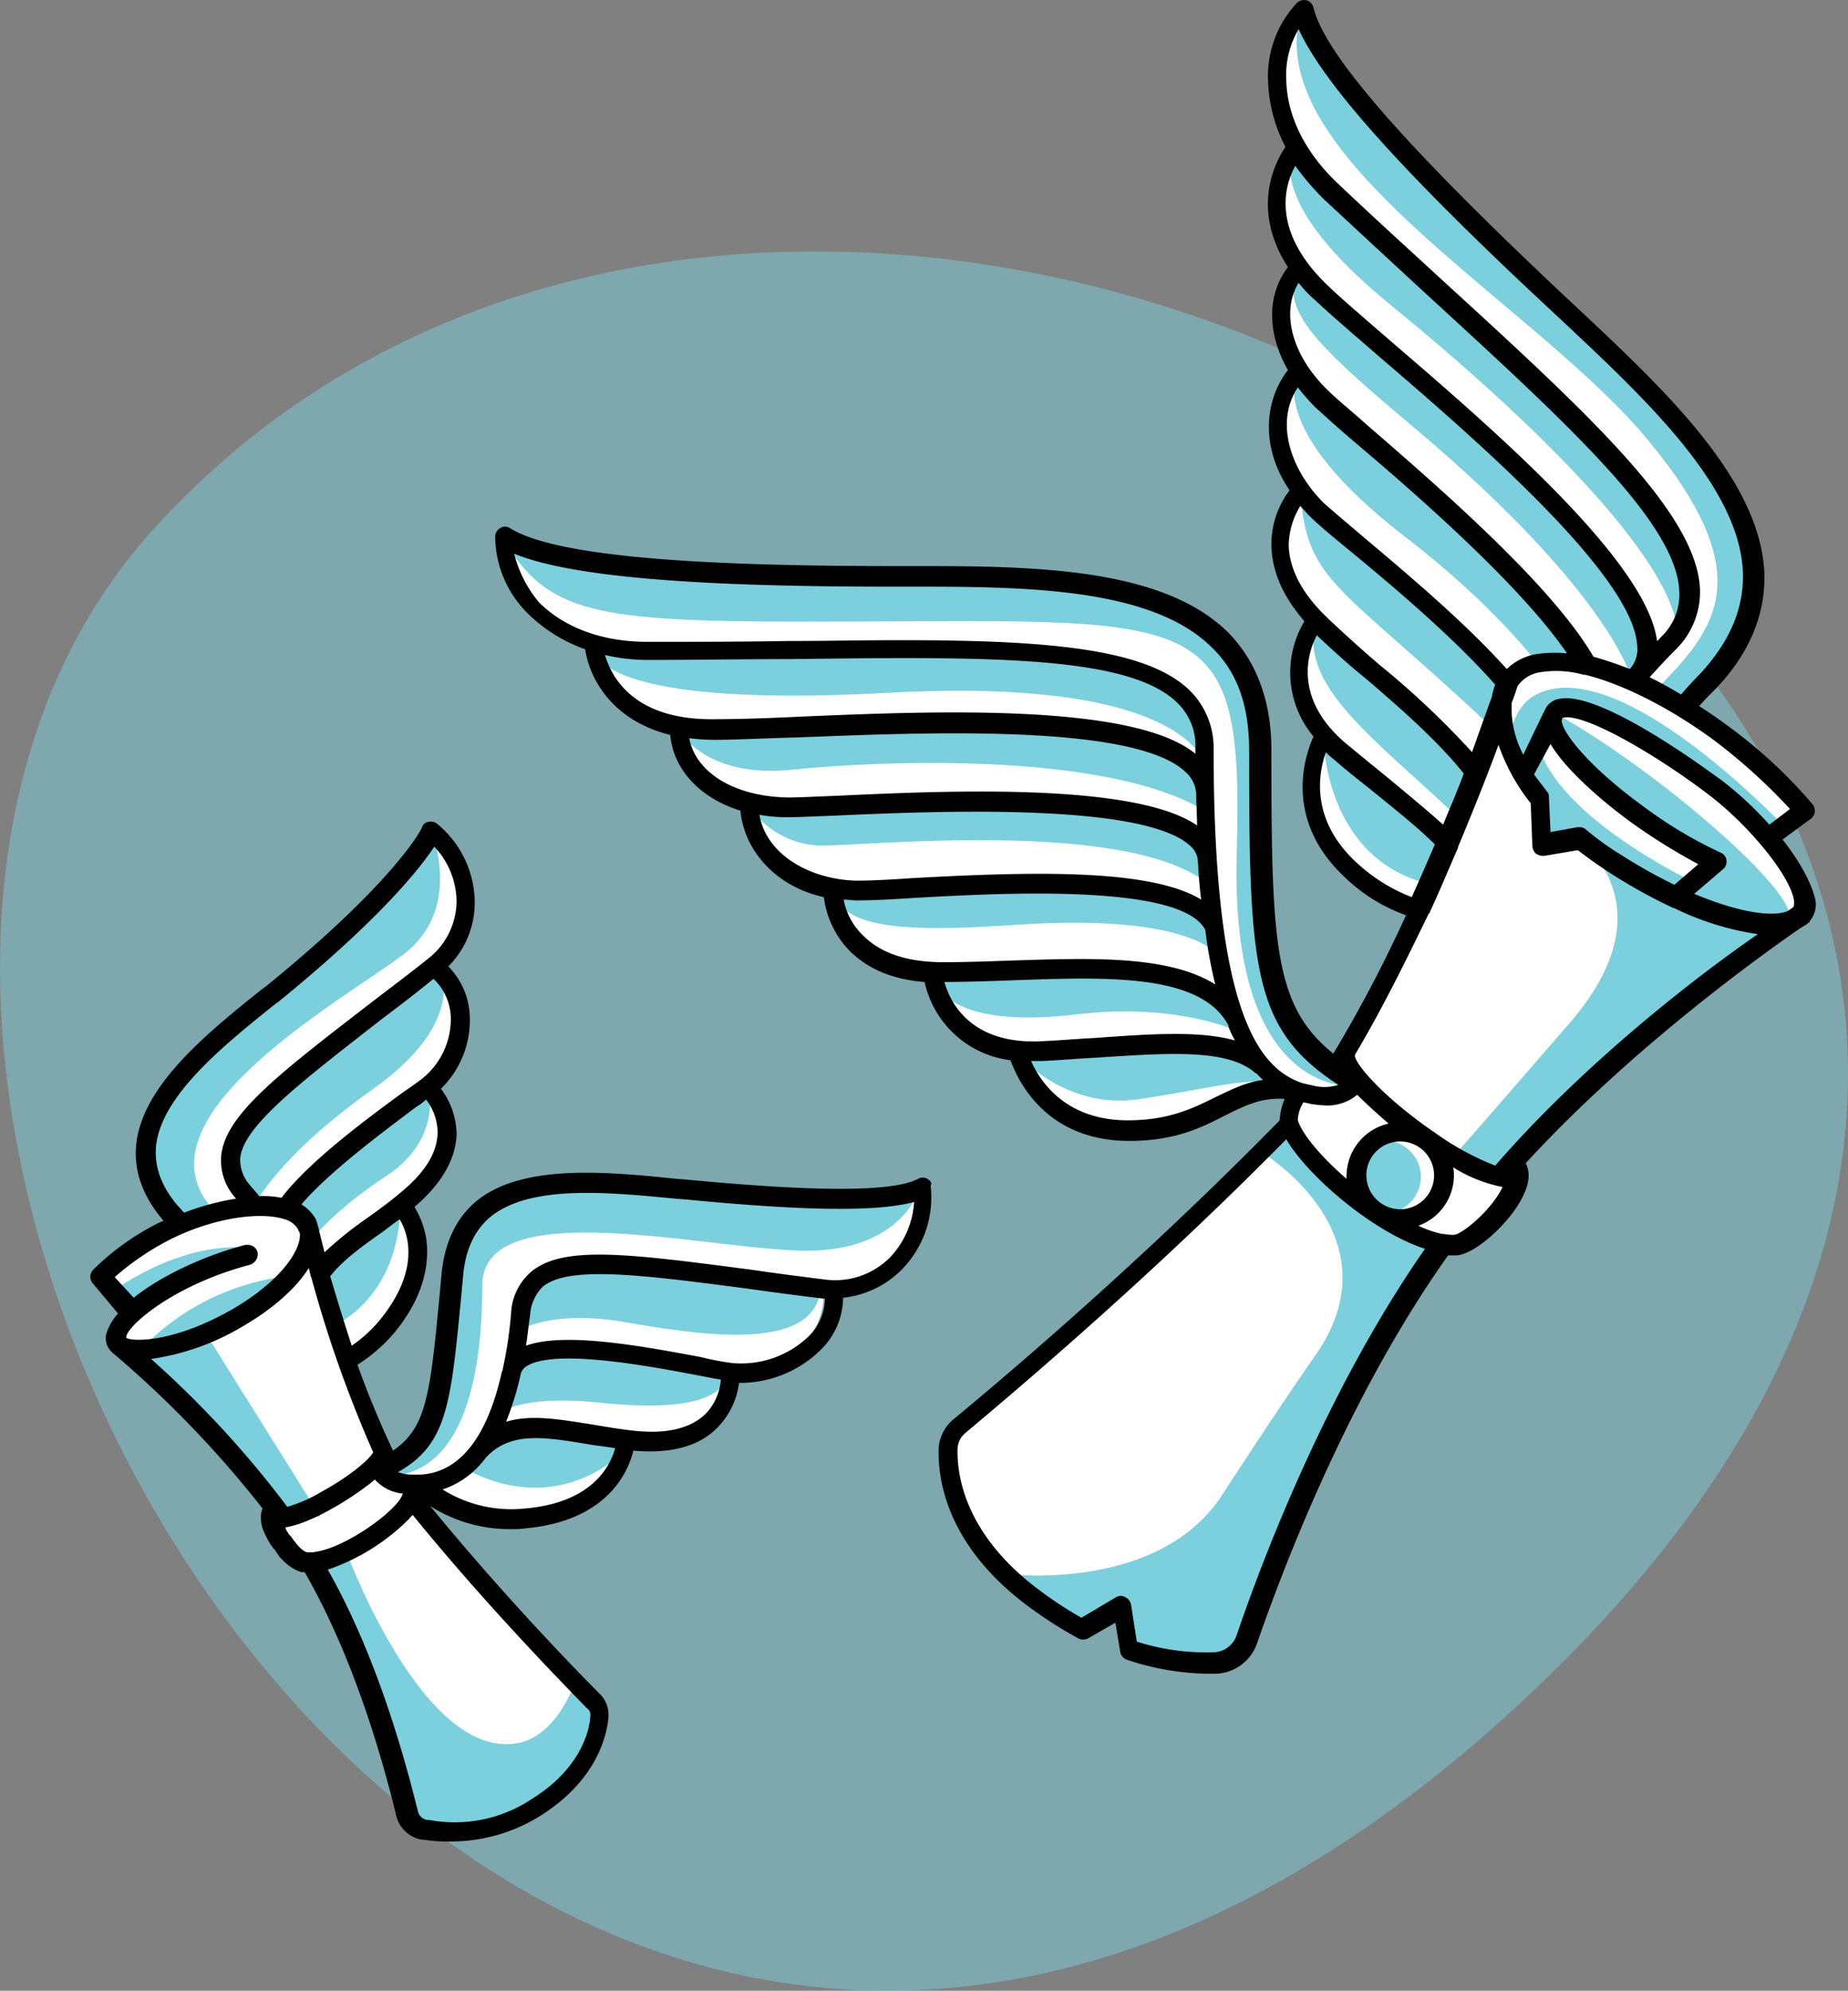 <svg xmlns="http://www.w3.org/2000/svg" width="300" height="323" viewBox="0 0 300 323">
    <rect x="0" y="0" width="300" height="323" fill="#808080" stroke="none"/>
    <defs>
        <style>
            .cls-1,.cls-3{fill:#7ccfdd}.cls-1{opacity:.5}.cls-2{fill:#fff}
        </style>
    </defs>
    <g id="the-parchment-flies-away_touched" transform="translate(-87.41 -76.862)">
        <path id="path670" d="M112.451 152.2c-85.824 94.346 63.7 342.774 225.221 187.356S225.328 28.19 112.451 152.2z" class="cls-1" transform="translate(0 10.365)"/>
        <path id="path672" d="M360.912 208.439a77.224 77.224 0 0 0-13.942-12.87c-2.011-1.475-3.888-2.681-5.9-3.888 1.207-1.341 2.547-2.815 4.022-4.29 20.109-21.315-4.558-42.9-24.4-61.667C294.016 100.656 281.415 85.91 279.4 78c-4.558 4.692-6.3 13.808-.938 22.79l-.268-.268s-7.373 8.446.67 19.439c-4.156 4.29-3.888 10.859-.134 16.891-4.424 4.692-4.826 12.6.268 19.439 0 0-8.982 9.116 2.413 21.047 0 0-7.105 8.982 1.341 18.768 0 0-6.7 11.529 4.156 21.852 3.351 3.217 8.312 5.5 11.127 6.569l-12.467 23.728c-.4.536-1.073 1.072-1.609 1.743-11.127-8.312-11.663-18.366-11.663-51.479 0-29.225-32.71-28.152-60.058-28.152-36.6 0-55.9-2.011-62.74-6.435-.134 6.569 4.96 14.344 15.015 17.294l-.4-.134s.536 11.261 13.808 13.808c0 6.033 4.558 10.591 11.529 12.333 0 6.569 5.094 12.467 13.54 13.942 0 0-.268 12.87 16.221 13.674 0 0 1.072 11.4 13.808 12.736 0 0 2.949 13 17.964 13 12.333 0 15.953-6.569 24.131-6.837l3.62.536c-.4.536-2.011 3.485-1.475 5.094-23.46 24-47.457 44.24-53.624 49.334a4.712 4.712 0 0 0-1.743 3.62c-.268 4.558 1.072 14.881 14.21 24.667a70.127 70.127 0 0 0 7.507 4.826l6.435-3.754 1.206 7.105a37.832 37.832 0 0 0 13.808 2.145 5.78 5.78 0 0 0 5.228-3.888c3.486-10.054 14.747-40.486 31.772-64.214a5.97 5.97 0 0 0 2.145.134c2.547-.134 9.652-6.7 10.189-10.993a5.081 5.081 0 0 0-.67-2.279c15.819-20.109 46.653-40.486 46.653-40.486 2.011-2.011-.8-7.373-5.228-12.467zm-74.4 38.877c0 .134-.134.268-.268.4-.003-.131.131-.265.265-.399z" class="cls-2" transform="translate(19.363 .387)"/>
        <path id="path674" d="M145 254.8l13-4.156c-5.225-.533-9.648-.131-13 4.156z" class="cls-2" transform="translate(19.138 58.474)"/>
        <path id="path676" d="M233.023 235.979c-4.424 2.279-16.221 2.413-38.341.268-16.623-1.609-36.33-4.156-38.073 13.54-.67 7.239-1.207 12.736-1.877 16.891l-6.032 12.737-3.083-.8-5.228-15.283a21.1 21.1 0 0 0 5.631-4.96 22.791 22.791 0 0 0 3.888-6.435l.268-.268v-.269c2.681-7.775-1.743-12.736-1.743-12.736.268-.268.536-.4.8-.67 12.333-10.188 3.217-18.232 3.217-18.232a13.231 13.231 0 0 0 4.96-8.982c.4-3.888-.67-8.044-3.888-10.591 7.239-5.765 6.7-16.221-.4-21.986 0 0-4.022 8.714-25.873 26.41-12.467 10.054-27.616 21.986-16.623 35.258.67.8 1.207 1.475 1.743 2.145a17.455 17.455 0 0 0-2.279 1.072 47.368 47.368 0 0 0-10.59 7.37l4.424 5.362 3.083-1.475c-4.156 2.949-6.167 5.9-4.558 7.239l25.069 26.678h-.134a2 2 0 0 0-.4 1.341c0 2.681 3.888 6.971 5.5 7.239h1.341c8.848 15.283 13.942 34.453 15.551 40.754a3.411 3.411 0 0 0 2.949 2.681 24.877 24.877 0 0 0 18.1-3.754c8.446-5.362 9.92-12.065 10.054-14.881a3.14 3.14 0 0 0-.938-2.279c-3.351-3.352-16.087-16.355-28.421-31.638v-3.62a22.8 22.8 0 0 0 17.294 5.5c15.551-1.341 16.355-12.736 16.355-12.736.4 0 .67.134 1.072.134 16.489 1.609 15.819-10.993 15.819-10.993 7.775.938 16.087-5.63 15.283-13.674 9.779 1.071 17.157-6.972 16.08-16.357zm-87.675 42.5z" class="cls-2" transform="translate(4.118 33.619)"/>
        <g id="g716" transform="translate(168.997 78.387)">
            <path id="path678" d="M307.007 187.9a5.434 5.434 0 0 1-1.207.67 2.175 2.175 0 0 0 1.207-.67z" class="cls-3" transform="translate(-96.4 -40.569)"/>
            <circle id="circle680" cx="5.899" cy="5.899" r="5.899" class="cls-3" transform="translate(137.276 183.527)"/>
            <path id="path682" d="M282.062 164.658s6.569-5.63 33.783 20.243l2.815-2.145s-27.75-29.493-41.022-21.181c-3.754 2.413-3.888 8.312-3.888 8.312l4.96 8.446.268 7.507 6.167-1.073s9.25 5.9 14.076 8.58a113.743 113.743 0 0 1-14.076-8.58s15.149 10.591-1.475 29.761-19.17 21.986-19.17 21.986 4.022 3.888 7.909 2.815c0 0 28.421-29.9 47.323-41.424a6.233 6.233 0 0 1-1.207.4c5.899-1.874-19.438-24.128-36.463-33.647zm-3.352 5.094l2.413-5.094s-.67 9.786 26.41 24l-5.5 6.033a6.533 6.533 0 0 0-.938-.4l2.949-2.547s-21.714-10.194-25.334-21.991z" class="cls-3" transform="translate(-110.466 -50.038)"/>
            <path id="path684" d="M274.416 230.723c-3.754-2.413-13.406-9.116-18.634-16.623l-3.083 3.217s21.449 13.138 8.714 32.174c-4.96 7.105-10.457 15.417-15.417 23.058-10.591 16.489-36.2 12.87-36.2 12.87a43.827 43.827 0 0 0 13.406 9.92l6.435-3.754 1.206 7.105s16.489 6.569 19.17-1.877c11.529-36.062 32.174-64.885 32.174-64.885l-7.105-1.877c-.263.002-.397.27-.666.672z" class="cls-3" transform="translate(-129.096 -31.646)"/>
            <path id="path686" d="M261.5 120.405c21.852 17.83 45.58 40.62 46.384 53.087 0 0 11.529-12.468-28.555-45.848-23.594-19.707-31.906-29.359-33.515-32.844-.134 0-6.167 7.909 15.685 25.605z" class="cls-3" transform="translate(-117.122 -72.278)"/>
            <path id="path688" d="M302.656 147.711c18.634 22.388 11.127 30.968.938 41.156l4.826 2.681c12.065-10.993 22.924-28.823-16.891-62.606C251.714 95.428 246.62 78 246.62 78c-7.642 23.46 37.402 47.323 56.036 69.711z" class="cls-3" transform="translate(-116.85 -78)"/>
            <path id="path690" d="M246.218 109.3c-3.083 6.569 1.877 11.8 19.036 26.142 32.71 27.616 35.258 41.29 35.258 41.29 9.518-18.903-23.192-33.783-54.294-67.432z" class="cls-3" transform="translate(-116.985 -67.34)"/>
            <path id="path692" d="M292.577 169.089s-7.105-11.529-22.254-24.667c-15.148-13.272-24.264-22.522-24.264-22.522s-5.765 8.982 17.7 26.946c14.612 11.261 21.315 20.511 21.315 20.511z" class="cls-3" transform="translate(-116.96 -63.048)"/>
            <path id="path694" d="M279.849 167.77L246.2 136.4c1.073 14.881 6.167 14.746 31.37 38.475z" class="cls-3" transform="translate(-116.699 -58.11)"/>
            <path id="path696" d="M271.4 184.006l2.815-7.105c-6.971-7.909-26.008-24.8-26.008-24.8-2.946 10.456 9.655 19.035 23.193 31.905z" class="cls-3" transform="translate(-116.162 -52.762)"/>
            <path id="path698" d="M266.428 189.929l2.681-6.3L249 166.2c0-.134 0 19.707 17.428 23.729z" class="cls-3" transform="translate(-115.745 -47.96)"/>
            <path id="path700" d="M268.779 193.345c-1.072 39.95 19.3 37.536 19.3 37.536-16.489-8.848-15.685-25.337-15.685-54.964 0-29.493-33.247-27.482-73.2-27.482-40.084 0-49.6-6.435-49.6-6.435 7.239 12.065 14.478 13.54 49.066 13.54 65.019 0 71.319-3.754 70.113 37.8z" class="cls-3" transform="translate(-149.6 -56.202)"/>
            <path id="path702" d="M208.736 162.71c50.406-2.681 51.747 12.736 51.747 13.272-.4-19.3-15.819-21.047-52.417-20.243s-47.457-.938-47.457-.938-3.083 10.725 48.127 7.909z" class="cls-3" transform="translate(-145.863 -51.843)"/>
            <path id="path706" d="M189.568 171.839c14.478-1.475 51.211-2.949 67.03 6.837 0 0 6.971-14.076-33.649-14.076s-52.149.536-52.149.536 4.156 8.312 18.768 6.703z" class="cls-3" transform="translate(-142.38 -48.505)"/>
            <path id="path708" d="M254.071 187.238s6.971-13.138-34.855-13.138c-25.605 0-39.815.268-39.815.268a14.245 14.245 0 0 0 12.333 6.569c8.713-.137 49.735-4.156 62.337 6.301z" class="cls-3" transform="translate(-139.45 -45.269)"/>
            <path id="path710" d="M219.093 190.6c29.493-2.011 33.247 5.228 33.247 5.228-1.743-11.931-17.562-13.138-32.71-11.931-15.283 1.206-30.029 1.072-30.029 1.072 1.34 5.896 10.322 6.968 29.492 5.631z" class="cls-3" transform="translate(-135.976 -42.059)"/>
            <path id="path712" d="M225.463 201.374c16.489-1.877 26.142 2.949 26.142 2.949-4.424-11.4-21.986-9.786-26.276-9.92-4.424 0-23.728.536-23.728.536 1.071 4.561 7.372 8.446 23.862 6.435z" class="cls-3" transform="translate(-131.889 -38.358)"/>
            <path id="path714" d="M211.9 204.8s7.641 9.116 19.707 7.373 18.5-4.022 23.46-2.145c0-.001-2.547-10.728-43.167-5.228z" class="cls-3" transform="translate(-128.381 -35.348)"/>
        </g>
        <path id="path718" d="M115.808 238.7l18.634 29.761-7.909.536s-7.373-13-24.533-28.018a24.611 24.611 0 0 0 13.808-2.279z" class="cls-3" transform="translate(4.969 54.459)"/>
        <path id="path720" d="M131.1 265.3s12.736 34.855 28.421 30.968c5.9-1.475 8.714-9.652 8.714-9.652l2.949 2.949s3.217 16.757-22.522 21.181c-6.167 1.073-7.775-3.083-7.775-3.083s-6.569-28.421-15.685-41.156z" class="cls-3" transform="translate(12.517 63.285)"/>
        <path id="path722" d="M128.965 231.7a39 39 0 0 0-24.265 11.663c-.134 0 15.551-.804 24.265-11.663z" class="cls-3" transform="translate(5.889 52.141)"/>
        <path id="path724" d="M122.449 228.32s-9.25-1.341-21.449 7.105l3.083 4.022 17.83-9.25z" class="cls-3" transform="translate(4.629 50.977)"/>
        <path id="path726" d="M151.5 178s5.094 12.333-4.558 19.707-45.58 27.08-30.3 42.095l-5.9 2.011s-13.674-12.333 1.341-25.471S148.418 184.7 151.5 178z" class="cls-3" transform="translate(6.008 33.98)"/>
        <path id="path728" d="M119.048 233.109s-6.569-6.3-2.279-11.395c4.29-5.228 32.576-27.214 32.576-27.214s4.558 8.58-10.993 19.573-19.304 19.036-19.304 19.036z" class="cls-3" transform="translate(9.504 39.571)"/>
        <path id="path730" d="M122.8 227.568l22.388-18.768s2.413 8.446-6.837 14.478-12.87 11.261-12.87 11.261z" class="cls-3" transform="translate(11.75 44.405)"/>
        <path id="path732" d="M139.608 223.3s.67 13.54-10.993 19.573l-2.815-9.786z" class="cls-3" transform="translate(12.756 49.298)"/>
        <path id="path734" d="M143.8 256.362s13.272 8.982 26.142-2.413c0-.134-17.696-8.849-26.142 2.413z" class="cls-3" transform="translate(18.717 58.513)"/>
        <path id="path736" d="M185.6 244.615s-33.649-8.446-35.928.536c-.536 2.145-1.877 6.167-1.877 6.167s3.217-3.62 17.025-2.145 19.846-.673 20.78-4.558z" class="cls-3" transform="translate(20.021 55.28)"/>
        <path id="path738" d="M199.8 234.491s-28.42-4.156-34.453-3.888c-6.167.134-13.54-.134-14.612 6.569-.268 1.609-.536 4.156-.536 4.156s5.228-3.888 17.7-1.743 30.565 4.96 31.906-5.094z" class="cls-3" transform="translate(20.79 51.768)"/>
        <path id="path740" d="M221.307 221.607s-2.815 9.92-18.232 9.92-52.685-9.518-52.685 5.63-3.217 31.5-16.489 30.968l3.217-3.083s4.96-2.547 6.3-14.076c1.207-11.529-1.207-30.565 20.243-30.565s49.602 5.764 57.646 1.206z" class="cls-3" transform="translate(15.315 48.264)"/>
        <g id="g746" transform="translate(102.07 76.863)">
            <path id="path742" d="M234.22 234.927a1.453 1.453 0 0 0-1.475 0c-4.156 2.145-16.355 2.145-37.537.134l-1.743-.134c-11.663-1.206-25.069-2.413-32.442 3.62-3.217 2.681-5.094 6.569-5.63 11.529l-.268 2.949c-1.609 16.891-2.145 22.254-7.641 26.007-2.145-4.558-4.156-9.384-5.765-13.942a26.429 26.429 0 0 0 5.9-5.094c5.362-6.435 5.765-12.065 5.228-15.551a14.751 14.751 0 0 0-1.877-4.96c4.424-3.754 6.7-7.775 6.837-11.8a12.554 12.554 0 0 0-2.547-7.373 15.471 15.471 0 0 0 4.692-11.529 12.093 12.093 0 0 0-3.486-8.312 14.7 14.7 0 0 0 4.29-10.457 16.675 16.675 0 0 0-6.167-12.736 1.651 1.651 0 0 0-1.341-.268 1.3 1.3 0 0 0-1.073.938c0 .134-4.29 8.714-25.471 25.873l-.4.268c-9.25 7.373-19.573 15.819-20.511 25.337-.4 4.022.938 8.044 4.022 11.8l.4.536c-.134 0-.268.134-.4.134a41.586 41.586 0 0 0-10.993 7.775 1.629 1.629 0 0 0-.134 2.145l4.156 4.96a9.064 9.064 0 0 0-1.878 3.224 3.073 3.073 0 0 0 1.073 3.217 172.682 172.682 0 0 1 24.265 25.2 3.965 3.965 0 0 0-.268 1.341v.268a6.727 6.727 0 0 0 .268 1.609 16.623 16.623 0 0 0 1.341 2.681c.134.134.268.4.4.536l.134.134c.134.134.268.4.4.536 0 .134.134.134.134.268.134.134.268.268.268.4l.134.134.4.4a7.552 7.552 0 0 0 2.685 1.876c.134 0 .268.134.4.134h.536c8.044 13.942 12.736 30.7 14.881 39.547a5.156 5.156 0 0 0 4.29 3.888h.268a24.521 24.521 0 0 0 4.424.268 27.291 27.291 0 0 0 14.612-4.29c9.652-6.167 10.725-13.942 10.859-16.087a4.747 4.747 0 0 0-1.341-3.486c-4.558-4.558-16.087-16.489-27.616-30.565a23.933 23.933 0 0 0 13.138 3.754 14.567 14.567 0 0 0 2.413-.134c13.138-1.207 16.623-9.116 17.428-12.6 6.033.536 10.591-.67 13.54-3.62a12.551 12.551 0 0 0 3.62-7.373 18.636 18.636 0 0 0 13.406-5.5 11.907 11.907 0 0 0 3.486-8.312 15.768 15.768 0 0 0 9.384-4.424 16.7 16.7 0 0 0 4.829-13.8c.268-.268 0-.8-.536-1.072zM149.093 286c0 .134.134.134 0 0a5.435 5.435 0 0 1-.67 1.206c-2.279 2.949-8.848 7.373-13.138 8.178-.268 0-.536.134-.8.134h-.938c-.134 0-.268-.134-.4-.134a5.976 5.976 0 0 1-1.609-1.609 1.851 1.851 0 0 1-.4-.536l-.134-.134c-.134-.268-.4-.4-.536-.67 0-.134-.134-.134-.134-.268a1.016 1.016 0 0 1-.268-.536.131.131 0 0 0-.134-.134c4.424-.67 11.261-4.96 14.612-7.775a6.967 6.967 0 0 0 4.549 2.278zm-3.754-28.152a22.431 22.431 0 0 1-4.558 4.156 433.789 433.789 0 0 1-3.486-11.261c1.743-2.279 4.558-4.424 7.775-6.7 1.207-.8 2.279-1.743 3.486-2.547 1.475 2.413 3.352 8.311-3.217 16.355zm3.486-20.779c-1.877 1.609-3.754 2.949-5.63 4.29a61.037 61.037 0 0 0-6.837 5.5c-.4-1.743-.8-3.083-.938-3.888-.134-.4-.268-.938-.4-1.341a6.285 6.285 0 0 0-2.413-2.547c4.558-5.362 13.674-12.065 18.634-15.819a8.359 8.359 0 0 0 1.609-1.207 8.936 8.936 0 0 1 1.877 5.228c-.004 3.352-2.014 6.569-5.902 9.787zm3.351-18.366q-1.005.8-2.815 2.011c-5.5 4.022-15.417 11.261-19.975 17.294a15.3 15.3 0 0 0-3.62-.268c-.4-.536-.938-1.072-1.341-1.609a6.164 6.164 0 0 1-1.743-4.558c.536-5.228 9.518-12.065 22.924-22.522 2.681-2.011 5.5-4.156 8.446-6.569a8.917 8.917 0 0 1 2.815 6.3 12.386 12.386 0 0 1-4.691 9.924zM112.36 239.08c-2.547-3.083-3.62-6.167-3.352-9.384.8-8.178 10.725-16.221 19.439-23.192l.4-.268c16.489-13.406 23.058-21.718 25.337-25.2a13.071 13.071 0 0 1 3.62 8.848 11.94 11.94 0 0 1-4.692 9.384c-3.351 2.681-6.435 4.96-9.384 7.239-15.149 11.663-23.46 18.1-24.131 24.667a9.121 9.121 0 0 0 2.413 6.971 41.751 41.751 0 0 0-8.446 2.279zm-10.054 11.8a43.558 43.558 0 0 1 9.116-6.167c6.7-3.351 14.344-4.558 18.5-3.217a3.7 3.7 0 0 1 2.145 1.609c0 .134 0 .134.134.268 0 .134 0 .134.134.268.4 2.413-2.547 7.507-10.725 12.333-9.518 5.5-16.087 5.362-17.294 4.826a.131.131 0 0 1-.134-.134c-.134-1.609 7.373-8.446 20.109-11.8a1.809 1.809 0 0 0 1.207-2.011 1.61 1.61 0 0 0-1.609-1.207h-.4c-7.105 1.877-13.942 5.228-18.1 8.58zm5.9 13.272a40.021 40.021 0 0 0 15.015-5.362c4.826-2.815 8.58-6.167 10.591-9.384.134.4.134.67.268 1.073a.492.492 0 0 0 .134.4 199.883 199.883 0 0 0 10.053 28.421c-.536 1.072-3.754 3.888-8.446 6.435a23.379 23.379 0 0 1-5.5 2.413 163.46 163.46 0 0 0-22.12-24zm71.319 57.779c0 1.341-.8 8.178-9.384 13.54a22.578 22.578 0 0 1-16.757 3.486h-.268a1.854 1.854 0 0 1-1.609-1.475c-2.145-8.714-6.7-25.2-14.612-39.145a34.085 34.085 0 0 0 13.138-8.178c.268-.268.4-.536.67-.67 11.8 14.478 23.728 26.678 28.286 31.37a1.219 1.219 0 0 1 .536 1.072zm-10.591-33.515a21.08 21.08 0 0 1-13.406-3.083 14.335 14.335 0 0 0 6.971-5.094c3.888-4.29 9.25-3.486 16.489-2.279 1.475.268 2.949.4 4.558.67-.804 2.949-3.754 8.848-14.612 9.786zm29.225-15.283c-2.413 2.279-6.167 3.217-11.4 2.681-2.547-.268-4.826-.67-7.239-1.072-5.094-.8-9.652-1.609-13.674-.4a50.377 50.377 0 0 0 2.413-7.909 2.4 2.4 0 0 1 .67-.938c4.29-3.217 20.377-.134 28.152 1.341 1.475.268 2.681.536 3.62.67a8.908 8.908 0 0 1-2.542 5.628zM215.05 260.4a15.839 15.839 0 0 1-12.467 4.424 42.2 42.2 0 0 1-4.96-.938c-11.261-2.145-22.656-4.022-28.555-1.877.268-1.609.4-3.217.67-4.96a7.025 7.025 0 0 1 2.145-4.692c4.29-3.352 15.819-1.877 33.247.4a580.96 580.96 0 0 0 12.2 1.609h.268a8.717 8.717 0 0 1-2.548 6.034zm13-12.6a12.583 12.583 0 0 1-10.323 3.486c-4.29-.536-8.446-1.073-12.065-1.609-19.573-2.547-30.431-4.022-35.66.268a9.357 9.357 0 0 0-3.351 6.837 67.814 67.814 0 0 1-1.341 8.982.492.492 0 0 1-.134.4c-3.217 14.478-9.518 16.489-13.138 16.757H150.3a7.594 7.594 0 0 1-2.011-.4c8.044-4.558 8.58-10.993 10.323-29.091l.268-2.949c.4-4.156 1.877-7.239 4.424-9.384 6.435-5.228 18.9-4.022 30.029-2.949l1.743.134c19.439 1.877 31.1 2.011 37 .4a14.263 14.263 0 0 1-4.022 9.116z" transform="translate(-98.345 -43.665)"/>
            <path id="path744" d="M357.7 213.07l4.558-3.34a1.835 1.835 0 0 0 .67-1.069 1.98 1.98 0 0 0-.268-1.2 80.506 80.506 0 0 0-14.21-13.095 84.739 84.739 0 0 0-4.29-2.94c.8-.935 1.743-1.871 2.681-2.806 5.5-5.746 8.044-12.026 7.909-18.573-.536-15.366-16.355-30.064-30.3-43.159l-2.145-2c-25.873-24.319-38.877-39.15-40.754-46.766a1.632 1.632 0 0 0-1.072-1.2 1.766 1.766 0 0 0-1.609.4 17.429 17.429 0 0 0-4.692 12.827A24.81 24.81 0 0 0 277 100.7c-1.743 2.539-5.63 10.155.4 19.508-3.486 4.543-3.351 10.823 0 16.7-3.754 4.81-4.558 12.427.268 19.508a14.5 14.5 0 0 0-2.949 9.086c.134 4.142 1.877 8.151 5.362 12.159a16.15 16.15 0 0 0 1.475 18.707c-1.475 3.207-4.826 13.5 4.96 22.715a27.75 27.75 0 0 0 10.054 6.28 223.332 223.332 0 0 1-11.8 22.448c-9.652-7.75-10.055-17.771-10.055-49.305 0-7.883-2.413-14.3-6.971-18.974-10.857-10.824-32.574-10.824-51.744-10.824h-2.95c-35.526 0-55.232-2-61.935-6.146a1.416 1.416 0 0 0-1.609 0 1.626 1.626 0 0 0-.8 1.336 17.723 17.723 0 0 0 5.362 12.56 25.187 25.187 0 0 0 9.25 5.746c.67 4.543 4.156 11.491 13.808 13.9.536 5.746 4.96 10.289 11.4 12.293.536 6.013 5.228 12.159 13.54 14.03a15.207 15.207 0 0 0 4.156 8.685c2.949 2.94 6.971 4.677 12.2 5.077a16.307 16.307 0 0 0 13.942 12.694c1.207 3.34 5.765 13.095 19.3 13.095 7.373 0 11.663-2.138 15.551-4.142 3.217-1.6 5.9-2.94 9.652-2.672a10.123 10.123 0 0 0-.8 3.474c-22.12 22.581-44.374 41.422-52.953 48.5a6.693 6.693 0 0 0-2.413 4.677c-.134 4.409.8 15.633 14.881 25.922a69.062 69.062 0 0 0 7.775 4.944 1.714 1.714 0 0 0 1.609 0l4.424-2.539.8 4.81a1.633 1.633 0 0 0 1.072 1.2 42.73 42.73 0 0 0 13 2.271h1.475a7.336 7.336 0 0 0 6.7-5.077c4.96-14.3 15.551-41.154 30.968-62.8h1.341c3.083-.134 9.116-5.612 10.993-10.021 1.072-2.271.8-3.875.268-4.944 17.562-19.107 39.279-34.474 44.508-38.081.4-.267.67-.4 1.073-.668a.131.131 0 0 0 .134-.134.468.468 0 0 1 .268-.134.466.466 0 0 0 .134-.267 4.182 4.182 0 0 0 .938-3.207c-.536-2.806-2.547-6.414-5.362-10.021zm1.877 10.155c0 .267 0 .668-.134.8a9.141 9.141 0 0 1-.938.668c-2.279.935-7.507.4-15.149-2.806l4.692-4.009a1.587 1.587 0 0 0 .536-1.47 1.48 1.48 0 0 0-.938-1.2 71.529 71.529 0 0 1-12.87-7.75c-9.518-6.948-13.406-12.694-12.87-13.9v-.134a.469.469 0 0 1 .268-.134c3.486-.668 15.015 6.013 23.594 12.56 6.837 5.211 13.54 13.629 13.808 17.37zm-39.548-25.655c3.083 5.211 10.859 11.09 12.87 12.56a95.751 95.751 0 0 0 11.127 6.948l-3.888 3.34a83.376 83.376 0 0 1-8.58-4.81 45.029 45.029 0 0 1-5.765-4.142 1.525 1.525 0 0 0-1.072-.4h-.268l-4.424.8-.268-5.746a1.211 1.211 0 0 0-.4-.935c-.67-.935-1.341-1.737-2.011-2.672zm38.877 10.556l-3.352 2.539a55.919 55.919 0 0 0-7.775-7.215c-.8-.534-19.17-14.431-26.142-13.228a3.11 3.11 0 0 0-2.413 1.6.131.131 0 0 1-.134.134v.134a.466.466 0 0 1-.134.267l-3.352 6.948a16.107 16.107 0 0 1-1.877-8.418c.536-1.336.8-2.271.938-2.672a5.369 5.369 0 0 1 3.62-2.272 16.5 16.5 0 0 1 7.105.4h.268c5.9 1.47 13.272 5.077 20.645 10.422a92.933 92.933 0 0 1 12.603 11.361zM279.141 81.589c4.022 8.819 16.757 23.116 40.754 45.43l2.145 2c13.54 12.694 28.823 26.991 29.225 40.887.134 5.746-2.145 11.09-6.971 16.3-1.072 1.069-2.145 2.272-3.083 3.34a68.197 68.197 0 0 0-5.094-2.806c1.341-1.47 2.815-3.073 4.29-4.543a13.072 13.072 0 0 0 3.888-9.621c-.4-12.293-17.83-28.327-41.961-50.374-5.362-4.944-10.993-10.021-16.891-15.633-5.228-4.944-8.178-10.823-8.312-16.7a14.654 14.654 0 0 1 2.01-8.28zm-.541 22.181a41.942 41.942 0 0 0 4.558 5.345q8.848 8.218 16.891 15.633c23.46 21.513 40.486 37.146 40.888 48.1a9.457 9.457 0 0 1-2.949 7.349c-.268.267-.4.534-.67.668-1.609-12.827-26.41-34.206-42.9-48.37-4.156-3.608-7.775-6.681-10.323-9.086-9.378-8.816-7.367-16.299-5.495-19.639zm3.351 21.913c2.547 2.405 6.167 5.478 10.323 9.086 15.417 13.228 41.29 35.542 41.826 46.9a4.718 4.718 0 0 1-1.206 3.741 61.635 61.635 0 0 0-5.9-2c-6.971-12.026-26.544-28.728-37-37.814-2.547-2.272-4.692-4.009-5.765-5.078-6.167-5.746-8.044-12.961-5.094-17.771a19.352 19.352 0 0 0 2.821 2.936zm-2.949 14.03a35.072 35.072 0 0 0 2.949 3.34c1.207 1.069 3.217 2.94 5.9 5.211 9.786 8.284 27.08 23.25 34.855 34.607a21.056 21.056 0 0 0-5.094.134 9.274 9.274 0 0 0-4.692 2.405c-6.837-7.616-16.087-15.366-23.058-21.245-2.815-2.405-5.228-4.409-6.7-5.746-5.093-5.077-8.043-12.826-4.155-18.706zm.4 19.241c.536.535.938 1.069 1.475 1.6 1.475 1.47 3.888 3.474 6.837 5.879 7.105 5.879 16.623 13.9 23.326 21.513a11.1 11.1 0 0 0-.536 2c-.8 2.138-1.877 5.211-3.217 8.952a139.015 139.015 0 0 0-15.015-14.164 225.785 225.785 0 0 1-8.178-7.349c-4.29-4.009-6.435-8.017-6.569-12.026a12.572 12.572 0 0 1 1.884-6.405zm2.681 20.978c2.547 2.405 5.362 4.944 8.178 7.215 5.764 4.944 11.663 10.155 15.685 15.232-.938 2.539-2.145 5.345-3.352 8.284-2.681-2.405-5.765-4.944-8.982-7.616a1245.153 1245.153 0 0 1-6.7-5.478c-8.575-7.214-6.43-14.563-4.822-17.637zm6.3 36.745c-7.373-6.948-6.033-14.3-4.826-17.771a12.069 12.069 0 0 0 1.341 1.2c2.279 2 4.558 3.741 6.7 5.478 3.62 2.94 6.971 5.612 9.652 8.284-1.206 2.806-2.413 5.612-3.754 8.552a27.868 27.868 0 0 1-9.105-5.742zm1.743 50.909a5.5 5.5 0 1 1 5.5 5.478 5.512 5.512 0 0 1-5.492-5.478zm-3.217 0v.534c-4.022-3.474-7.105-7.082-7.91-9.487a5.821 5.821 0 0 1 .938-2.94c.4.134.67.134 1.072.267a20.724 20.724 0 0 0 2.547.267 7.576 7.576 0 0 0 5.094-1.737c1.341 1.336 3.083 2.94 5.094 4.677a8.749 8.749 0 0 0-6.827 8.419zM151.785 166.7c8.848 3.608 28.018 5.345 60.863 5.345h2.952c18.5 0 39.547 0 49.468 9.888 4.156 4.009 6.033 9.487 6.033 16.7 0 35.409.536 45.163 14.478 54.249a7.4 7.4 0 0 1-4.022.134c-.536-.134-1.206-.267-1.743-.4-7.373-2.405-14.478-12.026-14.478-54.115a13.071 13.071 0 0 0-3.888-9.62c-7.105-6.948-23.863-8.151-47.189-8.151-5.631 0-11.529.134-17.964.134-7.373.134-14.881.134-22.924.134-7.239 0-13.406-2.271-17.562-6.414a20.059 20.059 0 0 1-4.024-7.884zm14.746 16.435a30.146 30.146 0 0 0 6.971.8c8.044 0 15.685-.134 23.058-.134 31.906-.4 54.964-.668 62.874 7.082a9.651 9.651 0 0 1 2.949 7.349v.935c-10.054-8.284-42.765-6.948-64.482-6.013-5.5.267-10.323.4-13.674.4-13.003.146-16.627-6.807-17.696-10.415zm13.674 13.5a35.788 35.788 0 0 0 4.022.267c3.486 0 8.312-.267 13.808-.4 20.377-.8 54.428-2.271 62.74 5.612a5.14 5.14 0 0 1 1.743 3.608c0 1.737.134 3.34.134 5.077-10.189-7.082-41.558-5.612-58.718-4.81-3.486.134-6.167.267-7.641.267-8.714-.134-15.015-4.009-16.087-9.621zm11.395 12.426a24.759 24.759 0 0 0 4.424.4c1.609 0 4.424-.134 7.91-.267 15.015-.668 50-2.272 57.645 4.944a3.5 3.5 0 0 1 1.207 2.539c.134 2.138.268 4.276.536 6.146-8.312-5.077-27.616-4.543-47.055-3.474-3.754.267-6.971.4-8.848.4-7.105-.132-14.612-3.873-15.819-10.688zm13.674 13.763c.67 0 1.475.134 2.145.134 2.145 0 5.228-.134 9.116-.4 14.21-.8 43.7-2.405 47.457 5.211a74.405 74.405 0 0 0 1.609 8.819c-7.641-4.81-20.511-4.276-33.113-3.875-3.754.134-7.507.267-10.993.267-5.9 0-10.189-1.47-13-4.276a10.793 10.793 0 0 1-3.217-5.879zm16.355 13.362c3.485 0 7.373-.134 10.993-.267 15.149-.534 30.7-1.2 35.123 7.349v.134a11.823 11.823 0 0 0 1.073 2.272c-5.765-1.6-13.54-1.069-22.79-.4-2.815.134-5.63.4-8.714.534-11.394.533-14.746-6.282-15.684-9.622zm43.971 18.706c-3.754 1.871-7.641 3.741-14.21 3.741-10.054 0-14.21-6.28-15.685-9.621h1.743c3.083-.134 5.9-.4 8.714-.534 12.065-.8 21.583-1.47 26.007 2.539h.134a8.069 8.069 0 0 0 1.072 1.069c-2.948.401-5.227 1.604-7.775 2.806zm3.486 87.253a4.065 4.065 0 0 1-3.888 2.806 37.109 37.109 0 0 1-12.333-1.737l-.938-6.013a1.7 1.7 0 0 0-.938-1.2 1.451 1.451 0 0 0-1.475 0l-5.63 3.34a60.976 60.976 0 0 1-6.569-4.276c-12.736-9.353-13.674-19.375-13.54-23.25a3.491 3.491 0 0 1 1.207-2.405c8.446-7.082 30.3-25.521 52.149-47.7 3.62 6.146 14.21 15.1 22.522 17.771-15.284 21.911-25.74 48.501-30.566 62.664zm35.258-64.939a6.546 6.546 0 0 1-1.609-.134h-.268a16.818 16.818 0 0 1-3.888-1.336 8.693 8.693 0 0 0 5.765-8.151 5 5 0 0 0-.134-1.336 23.327 23.327 0 0 0 8.044 3.207c-1.877 3.875-6.7 7.75-7.909 7.75zm6.7-11.224a44.184 44.184 0 0 1-9.786-5.345c-8.044-5.478-13-11.09-13-12.56 0-.134.134-.134.134-.267 4.29-7.215 8.177-15.1 11.8-22.581a.131.131 0 0 1 .134-.134c1.743-3.741 3.217-7.349 4.692-10.69v-.134c2.681-6.414 4.96-12.159 6.569-16.569a32 32 0 0 0 5.228 9.487l.268 6.948a1.987 1.987 0 0 0 .536 1.2 2.27 2.27 0 0 0 1.341.4l5.5-.935a80.45 80.45 0 0 0 5.5 3.875 89.2 89.2 0 0 0 9.652 5.345.494.494 0 0 0 .4.134 46.225 46.225 0 0 0 13.674 4.276c-9.518 6.547-28.018 20.711-42.631 37.547z" transform="translate(-82.981 -76.863)"/>
        </g>
    </g>
</svg>

